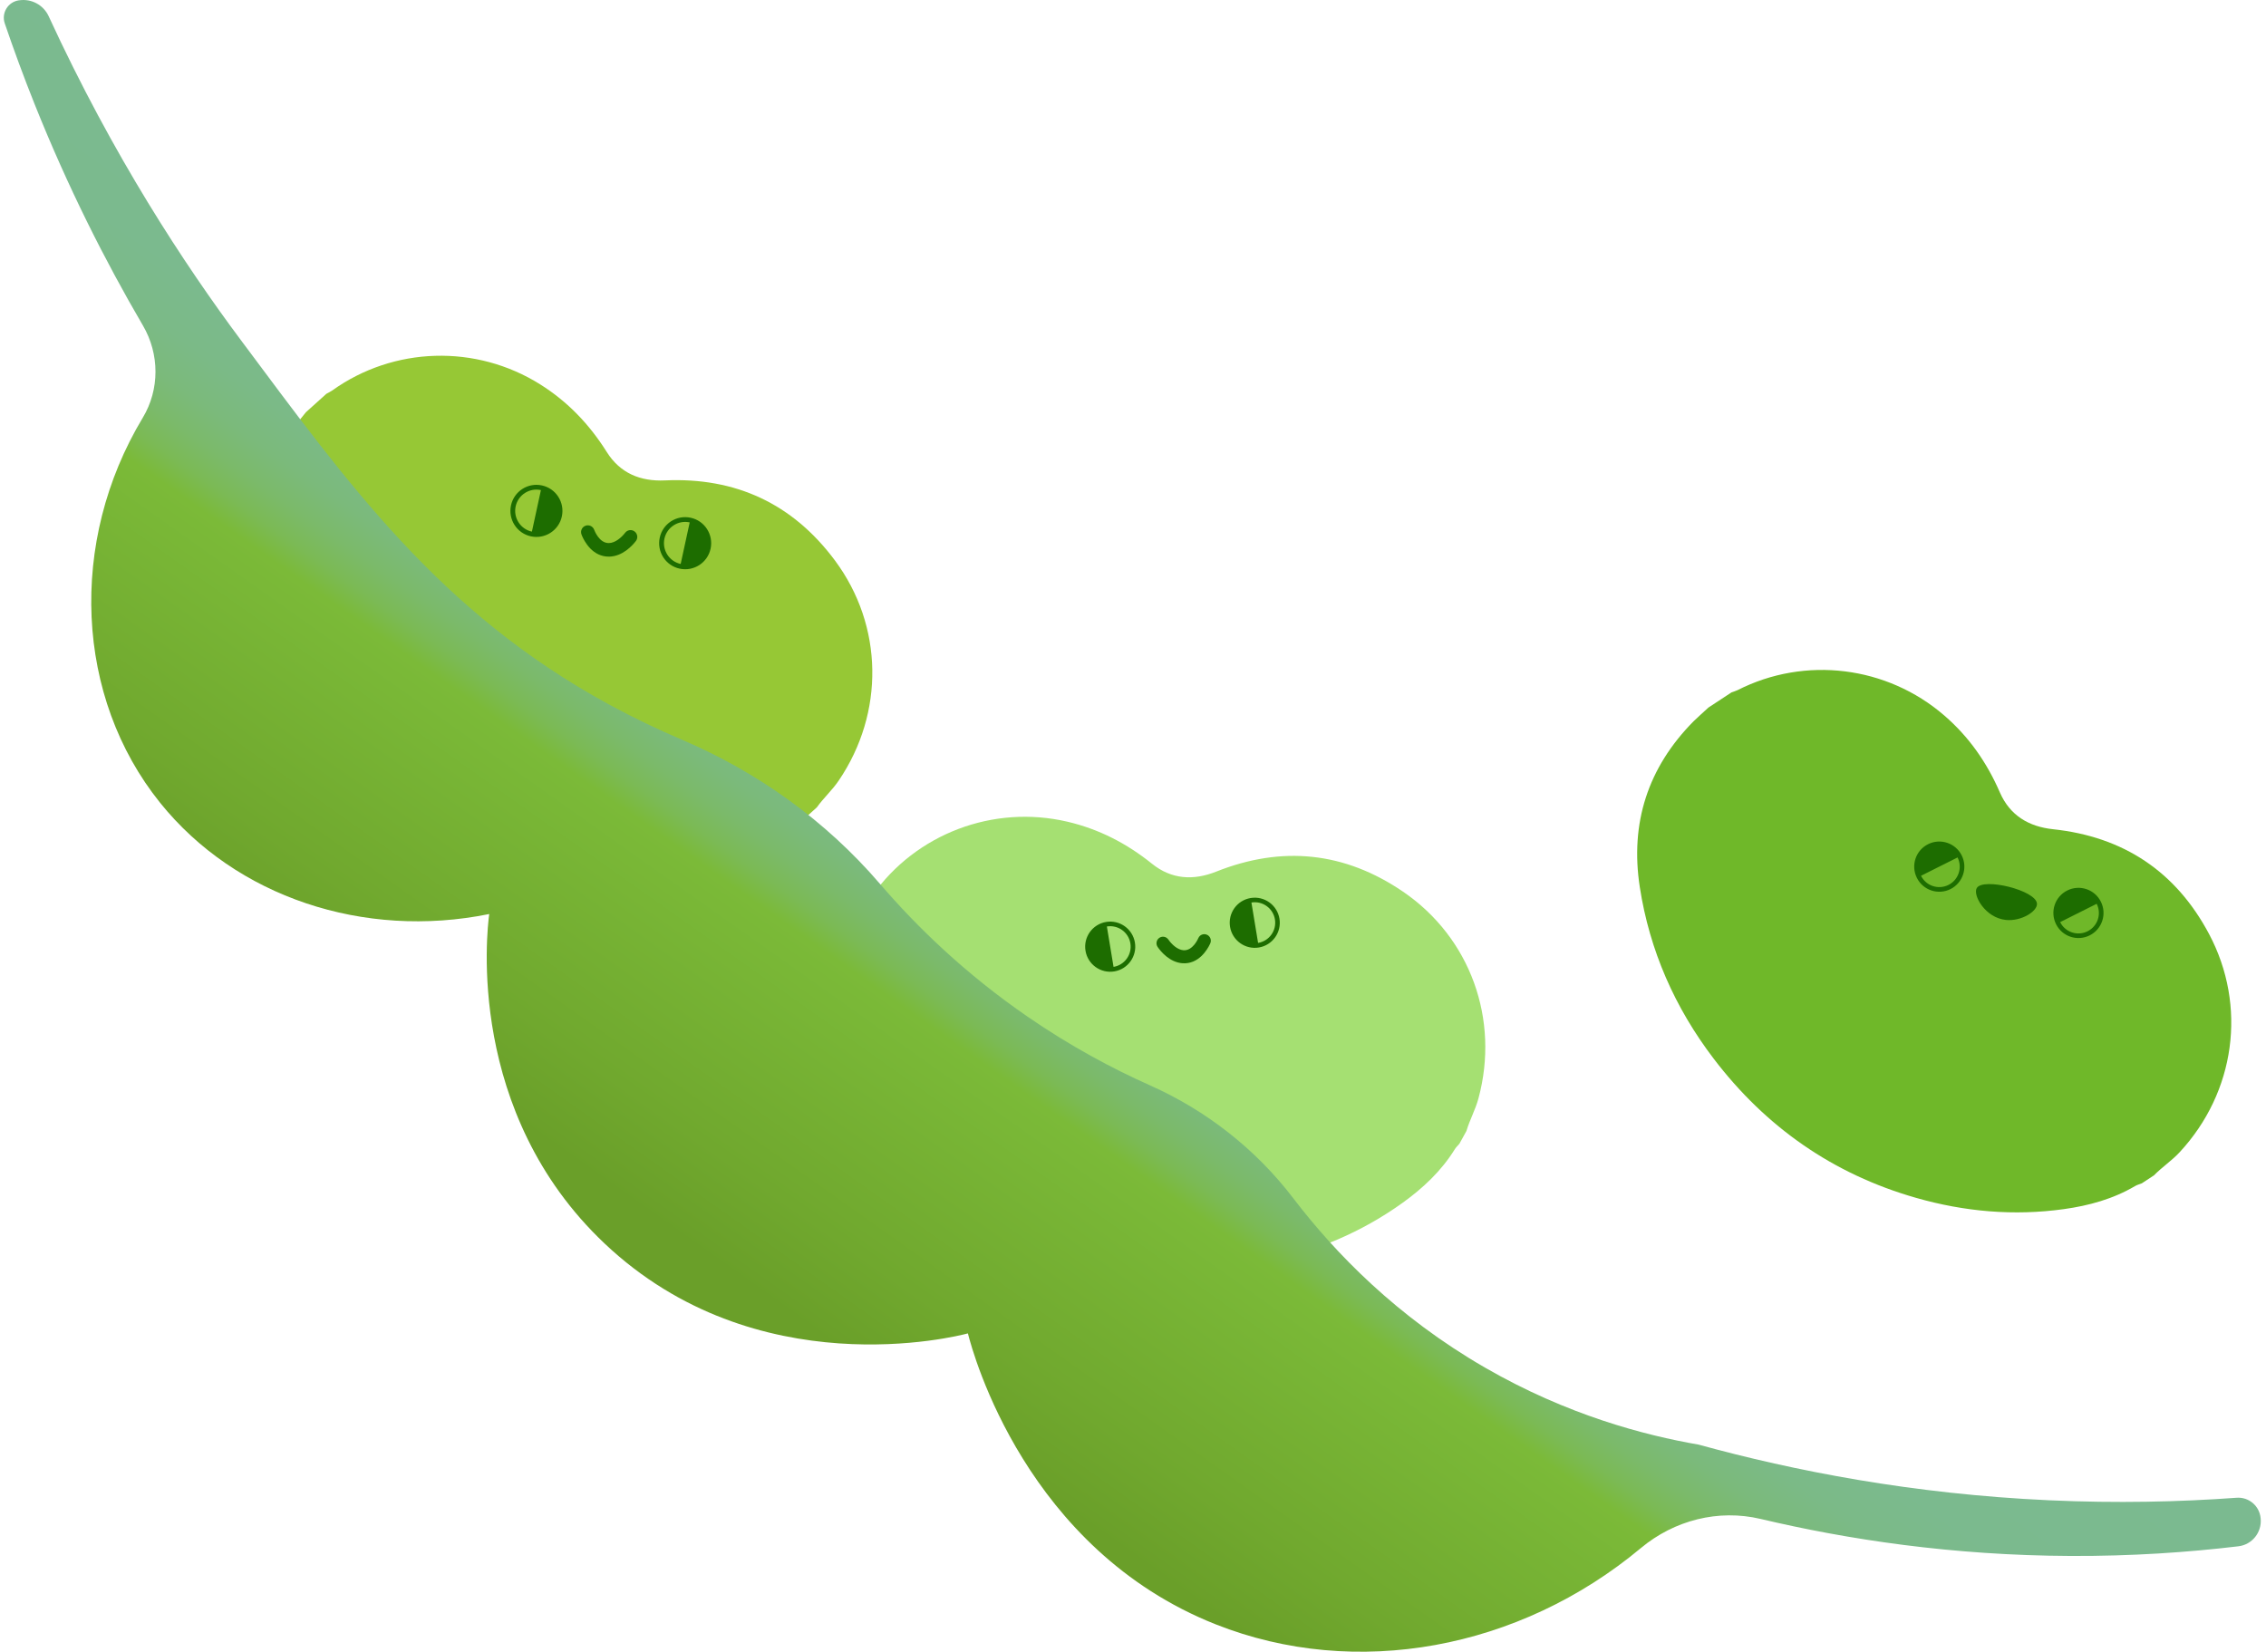 <svg width="251" height="183" viewBox="0 0 251 183" fill="none" xmlns="http://www.w3.org/2000/svg">
<path d="M94.67 102.424C95.162 101.533 95.654 100.642 96.147 99.75C96.308 99.57 96.488 99.409 96.625 99.215C101.477 92.359 110.027 89.13 118.208 91.032C121.716 91.847 124.807 93.445 127.605 95.697C129.773 97.442 132.202 97.57 134.716 96.569C142.007 93.668 148.933 94.374 155.409 98.788C162.879 103.885 166.127 112.954 163.765 121.697C163.429 122.944 162.799 124.072 162.434 125.305C162.174 125.774 161.914 126.243 161.658 126.713C161.488 126.917 161.284 127.102 161.147 127.324C159.655 129.738 157.615 131.644 155.352 133.27C150.817 136.527 145.751 138.651 140.283 139.793C130.919 141.756 121.896 140.609 113.265 136.588C106.851 133.602 101.416 129.297 97.193 123.579C92.927 117.804 91.829 111.432 93.931 104.539C94.149 103.828 94.424 103.131 94.67 102.424Z" fill="#A5E072"/>
<path d="M33.889 45.669C34.646 44.986 35.404 44.308 36.156 43.626C36.365 43.507 36.587 43.412 36.781 43.275C43.603 38.382 52.735 38.121 59.846 42.592C62.895 44.508 65.3 47.035 67.208 50.074C68.689 52.435 70.943 53.35 73.646 53.226C81.486 52.866 87.801 55.801 92.478 62.087C97.876 69.346 97.989 78.98 92.909 86.475C92.185 87.547 91.224 88.405 90.476 89.453C90.078 89.813 89.681 90.169 89.283 90.529C89.056 90.662 88.805 90.771 88.601 90.937C86.405 92.729 83.853 93.867 81.188 94.659C75.838 96.256 70.361 96.607 64.817 95.901C55.325 94.692 47.168 90.662 40.322 84.038C35.233 79.122 31.503 73.272 29.372 66.487C27.223 59.636 28.26 53.25 32.492 47.423C32.937 46.826 33.425 46.257 33.889 45.669Z" fill="#96C835"/>
<path d="M189.24 78.392C190.092 77.832 190.939 77.273 191.792 76.714C192.014 76.628 192.251 76.567 192.464 76.462C199.944 72.655 209.014 73.779 215.368 79.274C218.095 81.63 220.088 84.489 221.517 87.784C222.625 90.339 224.718 91.586 227.407 91.871C235.209 92.7 241.013 96.555 244.691 103.477C248.933 111.466 247.593 121.009 241.443 127.647C240.568 128.595 239.488 129.301 238.589 130.221C238.139 130.515 237.694 130.809 237.244 131.103C236.998 131.203 236.733 131.269 236.506 131.402C234.063 132.843 231.374 133.578 228.614 133.962C223.084 134.73 217.616 134.251 212.243 132.715C203.045 130.088 195.588 124.869 189.817 117.288C185.528 111.655 182.721 105.312 181.637 98.285C180.543 91.188 182.532 85.034 187.592 79.914C188.123 79.392 188.691 78.904 189.24 78.392Z" fill="#6FB829"/>
<path d="M60.03 53.781C58.473 53.444 56.939 54.431 56.603 55.99C56.267 57.55 57.252 59.086 58.809 59.423C60.367 59.76 61.9 58.773 62.236 57.214C62.573 55.654 61.583 54.118 60.03 53.781ZM58.918 58.901C57.649 58.627 56.844 57.37 57.119 56.099C57.394 54.829 58.648 54.023 59.917 54.298L58.918 58.901Z" fill="#1D6D00"/>
<path d="M76.505 57.361C74.948 57.024 73.414 58.01 73.078 59.57C72.741 61.13 73.726 62.666 75.284 63.002C76.841 63.339 78.375 62.353 78.711 60.793C79.047 59.238 78.063 57.697 76.505 57.361ZM75.397 62.481C74.129 62.206 73.324 60.95 73.598 59.679C73.873 58.408 75.127 57.602 76.396 57.877L75.397 62.481Z" fill="#1D6D00"/>
<path d="M66.847 61.608C65.204 61.253 64.49 59.442 64.409 59.209C64.267 58.821 64.466 58.389 64.854 58.247C65.242 58.105 65.673 58.304 65.815 58.693C65.839 58.754 66.369 60.196 67.453 60.167C68.14 60.153 68.831 59.565 69.247 59.025C69.498 58.697 69.967 58.631 70.298 58.887C70.625 59.138 70.687 59.612 70.436 59.94C70.043 60.447 68.973 61.637 67.486 61.67C67.259 61.675 67.046 61.651 66.847 61.608Z" fill="#1D6D00"/>
<path d="M138.533 99.495C140.043 99.243 141.473 100.267 141.723 101.78C141.974 103.292 140.952 104.724 139.442 104.975C137.931 105.226 136.502 104.202 136.251 102.69C136 101.173 137.022 99.741 138.533 99.495ZM139.356 104.468C140.587 104.264 141.425 103.098 141.222 101.86C141.018 100.628 139.853 99.788 138.618 99.992L139.356 104.468Z" fill="#1D6D00"/>
<path d="M122.521 102.145C124.031 101.893 125.461 102.917 125.712 104.43C125.963 105.942 124.94 107.374 123.43 107.625C121.92 107.877 120.49 106.852 120.239 105.34C119.988 103.828 121.011 102.396 122.521 102.145ZM123.345 107.123C124.576 106.919 125.413 105.753 125.21 104.515C125.006 103.282 123.842 102.443 122.606 102.647L123.345 107.123Z" fill="#1D6D00"/>
<path d="M131.607 106.691C133.203 106.426 133.974 104.719 134.064 104.506C134.221 104.141 134.05 103.714 133.681 103.558C133.312 103.401 132.89 103.572 132.734 103.942C132.71 103.998 132.128 105.359 131.087 105.279C130.428 105.231 129.789 104.634 129.415 104.093C129.188 103.766 128.743 103.681 128.412 103.908C128.085 104.136 128.005 104.586 128.227 104.913C128.577 105.421 129.553 106.616 130.982 106.72C131.205 106.734 131.413 106.725 131.607 106.691Z" fill="#1D6D00"/>
<path d="M218.961 98.39C218.502 99.162 219.879 101.68 222.18 101.922C223.903 102.102 225.693 100.959 225.631 100.115C225.523 98.632 219.662 97.204 218.961 98.39Z" fill="#1D6D00"/>
<path d="M217.294 94.772C216.607 93.397 214.941 92.843 213.568 93.53C212.195 94.218 211.641 95.886 212.328 97.261C213.014 98.636 214.681 99.191 216.054 98.504C217.426 97.811 217.98 96.142 217.294 94.772ZM215.826 98.044C214.709 98.603 213.346 98.153 212.787 97.029L216.835 95C217.398 96.119 216.944 97.484 215.826 98.044Z" fill="#1D6D00"/>
<path d="M232.71 99.902C232.023 98.527 230.357 97.972 228.984 98.66C227.611 99.347 227.057 101.016 227.744 102.391C228.43 103.766 230.097 104.321 231.47 103.633C232.838 102.946 233.396 101.277 232.71 99.902ZM231.238 103.178C230.12 103.738 228.757 103.287 228.198 102.164L232.246 100.134C232.809 101.253 232.36 102.614 231.238 103.178Z" fill="#1D6D00"/>
<path d="M250.405 168.202C250.282 166.846 249.099 165.841 247.745 165.94C241.425 166.4 234.47 166.561 226.986 166.22C211.822 165.528 198.704 162.958 188.166 160.057C182.153 159.018 173.584 156.771 164.495 151.523C154.704 145.871 147.854 138.784 143.257 132.762C139.11 127.324 133.637 123.039 127.398 120.256C123.17 118.369 118.554 115.898 113.834 112.646C106.975 107.924 101.601 102.737 97.464 97.916C91.484 90.946 83.919 85.522 75.478 81.929C72.917 80.838 70.219 79.553 67.44 78.041C48.673 67.819 38.486 53.497 26.726 37.742C20.444 29.322 12.552 17.346 5.389 1.795C4.816 0.553 3.491 -0.163 2.137 0.032H2.113L2.089 0.036C0.882 0.212 0.134 1.44 0.527 2.592C1.526 5.522 2.629 8.528 3.855 11.59C7.51 20.726 11.629 28.881 15.833 36.068C17.679 39.221 17.698 43.152 15.814 46.281C7.534 60.044 8.339 77.254 17.736 88.941C26.12 99.371 40.289 104.093 54.189 101.268C53.924 103.264 51.614 123.257 66.971 137.774C83.777 153.661 105.957 148.071 107.211 147.73C107.798 150.044 113.688 171.663 134.67 179.969C150.183 186.109 168.306 182.738 181.76 171.511C185.453 168.429 190.338 167.178 195.021 168.287C204.674 170.572 216.253 172.331 229.353 172.388C236.061 172.417 242.286 171.995 247.948 171.317C249.459 171.137 250.548 169.776 250.41 168.259L250.405 168.202Z" fill="url(#paint0_linear_4373_2111)"/>
<defs>
<linearGradient id="paint0_linear_4373_2111" x1="126.348" y1="84.064" x2="84.28" y2="143.425" gradientUnits="userSpaceOnUse">
<stop stop-color="#7BBA90"/>
<stop offset="0.236" stop-color="#7BBA8E"/>
<stop offset="0.323" stop-color="#7BBA87"/>
<stop offset="0.385" stop-color="#7BBA7B"/>
<stop offset="0.435" stop-color="#7BBA6A"/>
<stop offset="0.478" stop-color="#7BBA55"/>
<stop offset="0.515" stop-color="#7BBA3A"/>
<stop offset="0.518" stop-color="#7BBA38"/>
<stop offset="0.86" stop-color="#70A82E"/>
<stop offset="1" stop-color="#6A9F29"/>
</linearGradient>
</defs>
</svg>
